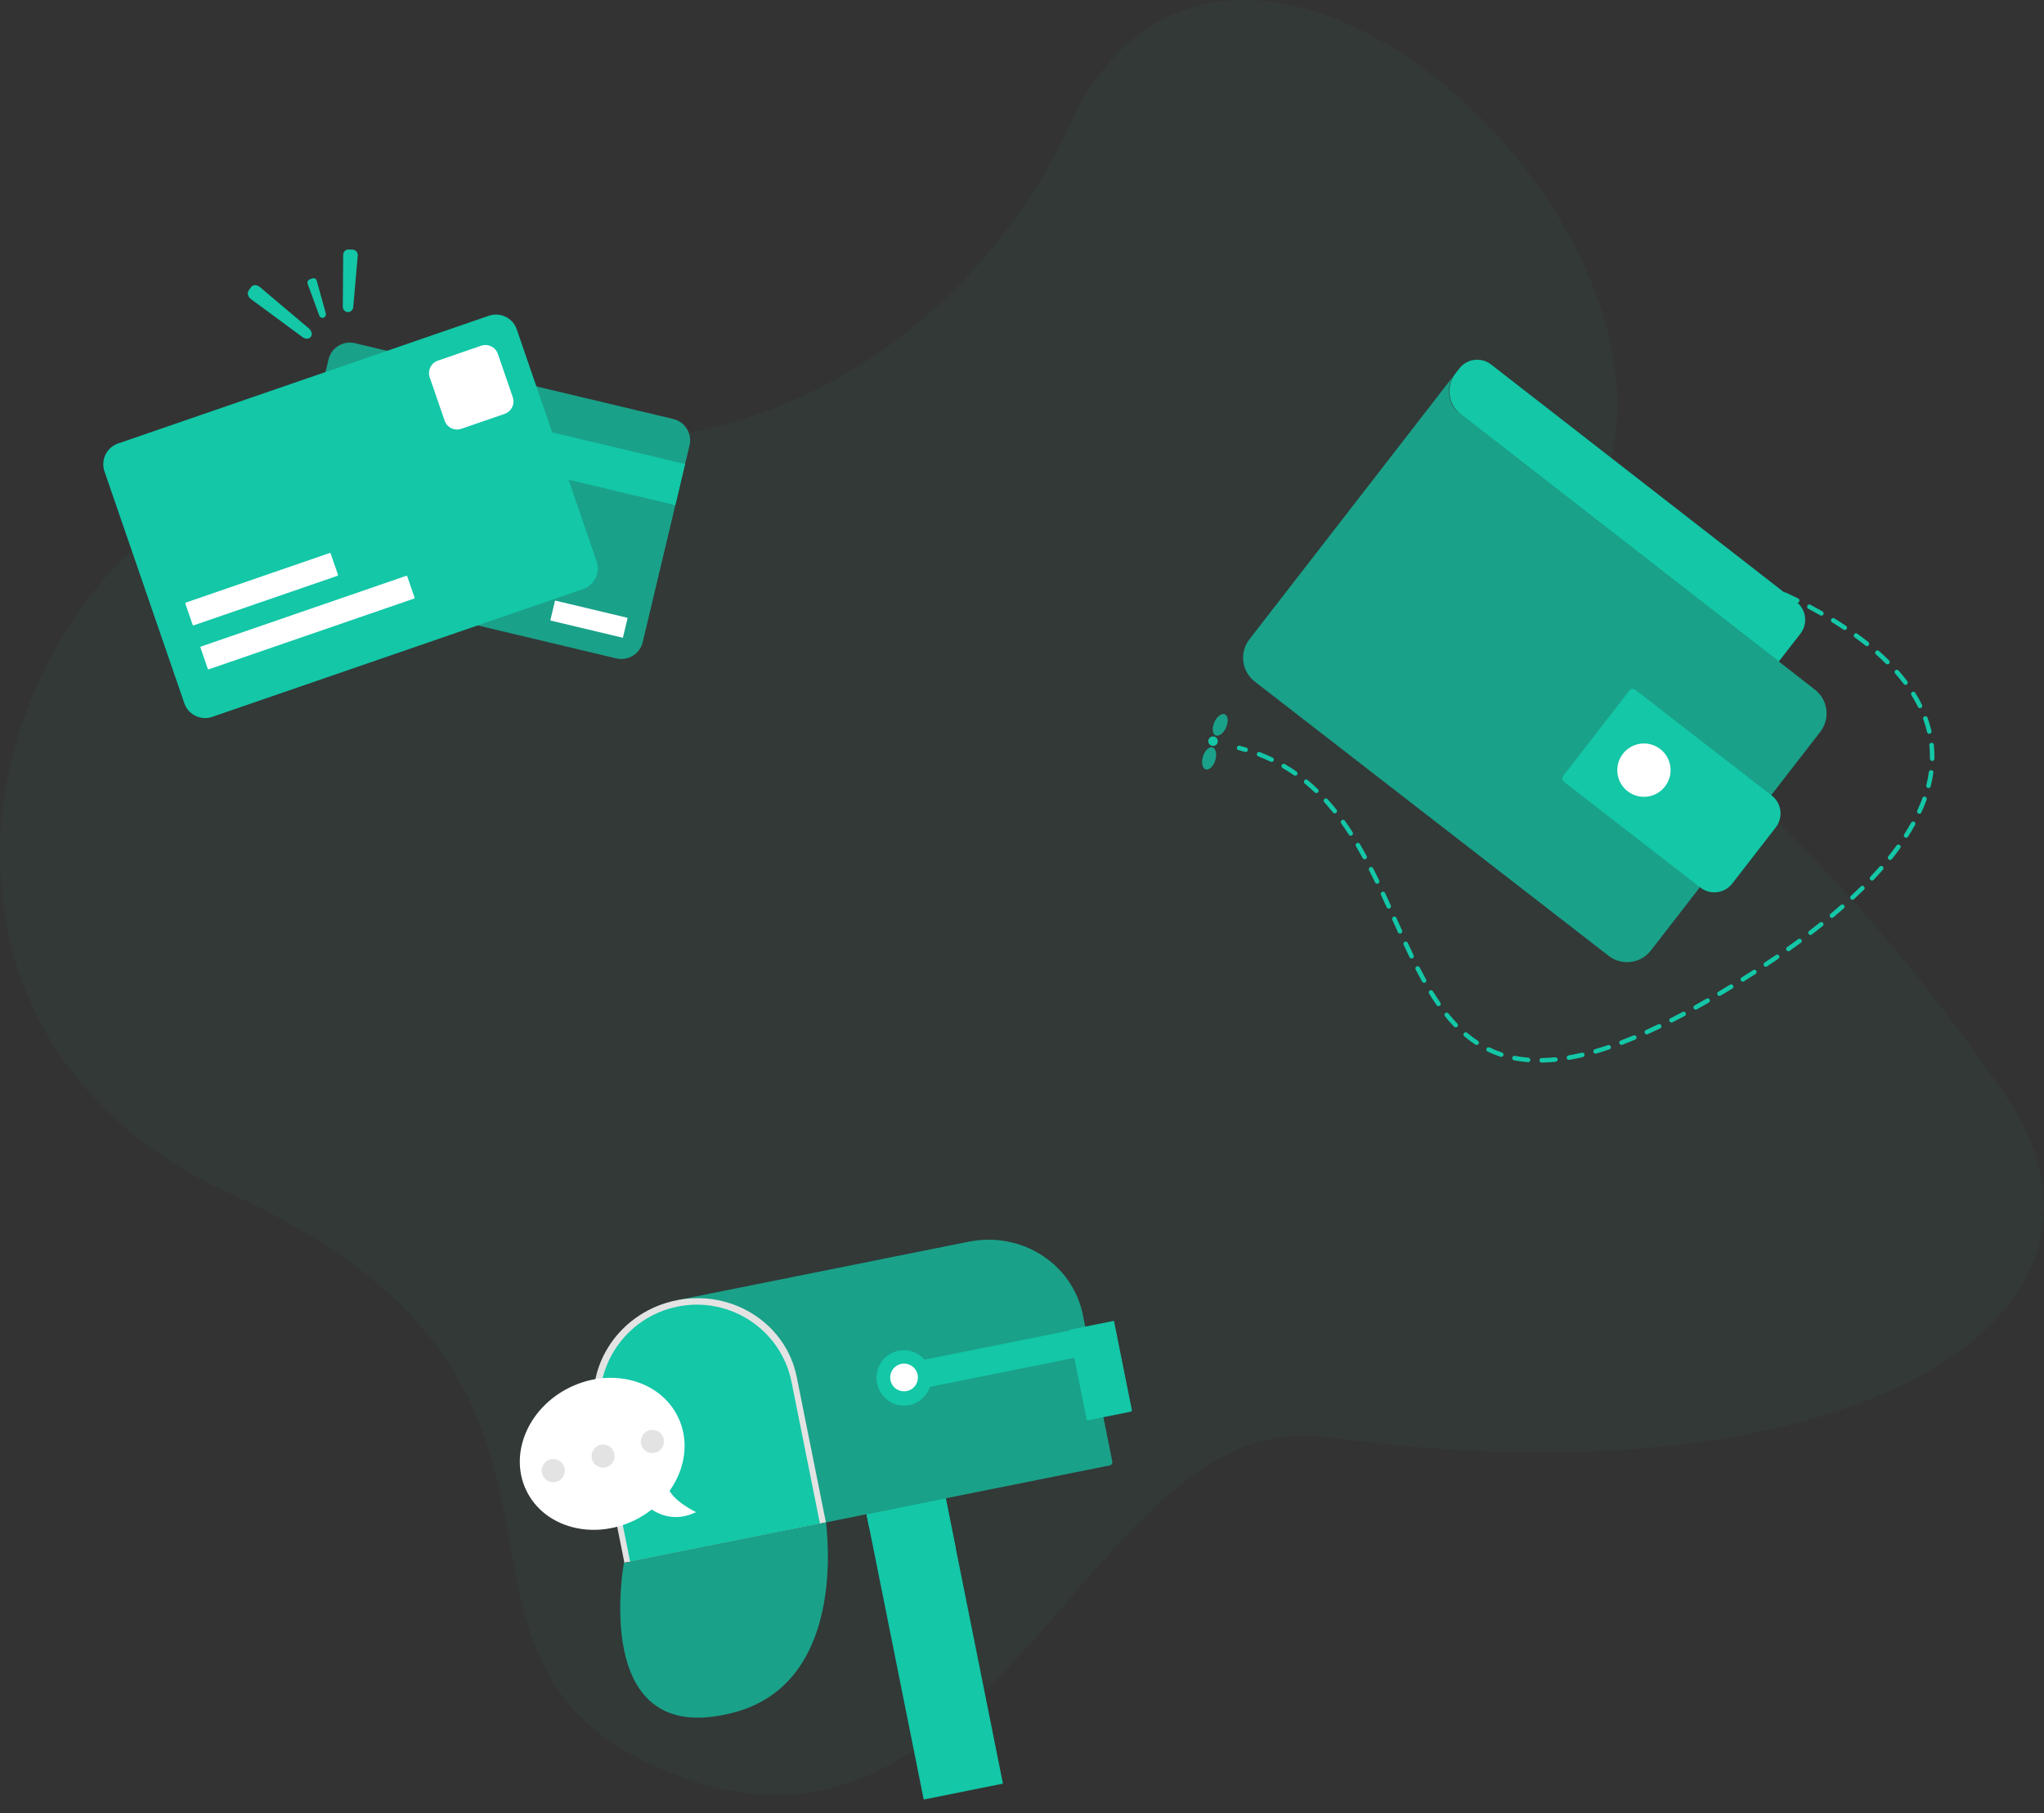 <svg width="336" height="298" viewBox="0 0 336 298" fill="none" xmlns="http://www.w3.org/2000/svg">
<rect x="0" y="0" width="336" height="298" fill="#333333" stroke="none"/>
<path d="M176.631 18.755C176.631 18.755 152.508 81.963 78.758 71.902C5.008 61.842 -33.363 163.684 37.648 196.079C108.66 228.474 63.199 272.77 110.395 291.47C164.037 312.725 178.992 230.82 217.931 236.179C303.873 248.006 354.862 216.663 329.461 179.725C284.873 114.886 255.376 119.009 264.983 74.997C274.591 30.984 202.836 -31.759 176.631 18.755Z" fill="#1AA189" fill-opacity="0.05"/>
<path d="M57.168 51.289C56.943 51.275 56.732 51.174 56.58 51.007C56.427 50.84 56.346 50.621 56.352 50.395L56.414 41.892C56.413 41.773 56.435 41.656 56.48 41.547C56.525 41.437 56.592 41.338 56.676 41.255C56.76 41.172 56.86 41.106 56.97 41.062C57.08 41.019 57.197 40.998 57.316 41L57.995 41.031C58.113 41.038 58.228 41.07 58.334 41.123C58.439 41.177 58.532 41.251 58.608 41.341C58.684 41.432 58.741 41.536 58.775 41.65C58.81 41.762 58.821 41.881 58.808 41.999L58.066 50.472C58.05 50.697 57.948 50.908 57.781 51.061C57.614 51.213 57.394 51.295 57.168 51.289Z" fill="#13C7A7"/>
<path d="M53.192 52.21C53.053 52.258 52.901 52.249 52.768 52.185C52.636 52.121 52.535 52.007 52.487 51.868L50.579 46.67C50.523 46.522 50.529 46.359 50.594 46.215C50.66 46.071 50.779 45.959 50.927 45.904L51.35 45.754C51.423 45.729 51.5 45.719 51.576 45.725C51.653 45.732 51.727 45.754 51.795 45.79C51.862 45.827 51.922 45.877 51.969 45.938C52.016 45.998 52.05 46.068 52.069 46.142L53.554 51.49C53.595 51.634 53.581 51.788 53.514 51.921C53.447 52.054 53.331 52.158 53.192 52.21Z" fill="#13C7A7"/>
<path d="M51.099 55.359C50.819 55.741 50.222 55.765 49.744 55.413L41.263 49.164C40.756 48.791 40.581 48.142 40.878 47.737L41.292 47.172C41.588 46.766 42.237 46.767 42.719 47.175L50.787 53.988C51.241 54.372 51.379 54.977 51.099 55.359Z" fill="#13C7A7"/>
<path d="M110.672 68.86L58.346 56.404C56.407 55.942 54.461 57.14 53.999 59.079L46.305 91.404C45.843 93.343 47.041 95.289 48.98 95.75L101.306 108.207C103.245 108.668 105.191 107.47 105.652 105.531L113.347 73.207C113.809 71.268 112.611 69.322 110.672 68.86Z" fill="#1AA189"/>
<path d="M112.621 76.258L53.273 62.13L51.663 68.894L111.011 83.022L112.621 76.258Z" fill="#13C7A7"/>
<path d="M103.108 101.524L91.307 98.715C91.27 98.706 91.232 98.729 91.223 98.767L90.475 101.907C90.466 101.945 90.49 101.983 90.527 101.991L102.328 104.801C102.366 104.81 102.403 104.786 102.412 104.749L103.16 101.608C103.169 101.571 103.146 101.533 103.108 101.524Z" fill="white"/>
<path d="M80.356 51.894L19.412 72.888C17.528 73.537 16.526 75.591 17.175 77.476L30.302 115.581C30.951 117.465 33.005 118.467 34.89 117.817L95.834 96.823C97.718 96.174 98.72 94.12 98.07 92.236L84.944 54.131C84.295 52.246 82.241 51.245 80.356 51.894Z" fill="#13C7A7"/>
<path d="M79.09 56.82L71.981 59.269C70.85 59.658 70.249 60.891 70.639 62.021L73.088 69.13C73.477 70.261 74.71 70.862 75.841 70.472L82.949 68.023C84.08 67.634 84.681 66.401 84.291 65.271L81.843 58.162C81.453 57.031 80.221 56.43 79.09 56.82Z" fill="white"/>
<path d="M54.191 90.888L30.546 99.034C30.478 99.057 30.442 99.131 30.465 99.199L31.669 102.695C31.693 102.763 31.767 102.799 31.834 102.776L55.48 94.63C55.548 94.607 55.584 94.533 55.561 94.465L54.356 90.969C54.333 90.901 54.259 90.865 54.191 90.888Z" fill="white"/>
<path d="M66.78 94.634L33.033 106.259C32.965 106.282 32.929 106.356 32.952 106.424L34.157 109.92C34.18 109.988 34.254 110.024 34.322 110L68.069 98.375C68.136 98.352 68.172 98.278 68.149 98.21L66.945 94.714C66.921 94.646 66.847 94.61 66.78 94.634Z" fill="white"/>
<path d="M206.261 112.015L264.44 157.094C264.954 157.492 265.54 157.784 266.167 157.955C266.793 158.126 267.447 158.172 268.091 158.091C268.736 158.009 269.357 157.801 269.921 157.479C270.485 157.157 270.98 156.727 271.378 156.214L299.223 120.276C299.621 119.763 299.913 119.176 300.084 118.55C300.256 117.923 300.301 117.27 300.22 116.625C300.138 115.981 299.93 115.359 299.608 114.795C299.286 114.232 298.856 113.737 298.343 113.339L239.842 67.871C237.849 66.323 237.738 63.176 239.08 61.597L236.255 65.231L205.381 105.078C204.983 105.591 204.69 106.177 204.519 106.804C204.348 107.43 204.302 108.084 204.384 108.729C204.466 109.373 204.673 109.995 204.995 110.559C205.318 111.122 205.747 111.617 206.261 112.015Z" fill="#1AA189"/>
<path d="M268.83 113.375L291.251 130.747C292.032 131.352 292.54 132.242 292.664 133.221C292.788 134.2 292.518 135.189 291.914 135.969L284.749 145.217C284.144 145.997 283.254 146.505 282.275 146.629C281.296 146.754 280.307 146.484 279.527 145.879L257.106 128.507C256.956 128.391 256.859 128.221 256.835 128.034C256.811 127.846 256.863 127.657 256.979 127.508L267.831 113.502C267.946 113.352 268.117 113.255 268.304 113.231C268.491 113.208 268.681 113.259 268.83 113.375Z" fill="#13C7A7"/>
<path d="M267.547 130.033C269.458 131.519 272.211 131.174 273.696 129.263C275.182 127.353 274.837 124.6 272.926 123.114C271.015 121.629 268.262 121.974 266.777 123.884C265.291 125.795 265.636 128.548 267.547 130.033Z" fill="white"/>
<path d="M245.112 59.904L295.305 98.924C296.084 99.53 296.591 100.421 296.714 101.4C296.836 102.38 296.565 103.368 295.959 104.147L292.397 108.729L240.104 68.075C239.102 67.297 238.451 66.152 238.293 64.893C238.135 63.635 238.484 62.365 239.263 61.363L239.889 60.558C240.495 59.778 241.386 59.272 242.365 59.149C243.345 59.026 244.333 59.298 245.112 59.904Z" fill="#13C7A7"/>
<path d="M281.617 93.58C281.548 93.527 281.501 93.452 281.482 93.368C281.463 93.283 281.474 93.195 281.513 93.118C281.552 93.041 281.617 92.98 281.696 92.945C281.775 92.91 281.864 92.904 281.947 92.928C281.963 92.932 282.343 93.041 283.025 93.258C283.119 93.288 283.198 93.354 283.243 93.442C283.288 93.53 283.297 93.632 283.267 93.726C283.237 93.82 283.171 93.898 283.083 93.944C282.996 93.989 282.894 93.998 282.8 93.968C282.128 93.754 281.747 93.645 281.743 93.644C281.697 93.631 281.654 93.609 281.617 93.58Z" fill="#13C7A7"/>
<path d="M241.31 170.805C241.105 170.646 240.899 170.479 240.699 170.31C240.661 170.279 240.63 170.24 240.607 170.197C240.584 170.153 240.57 170.106 240.566 170.057C240.561 170.008 240.567 169.959 240.582 169.912C240.596 169.865 240.62 169.822 240.652 169.784C240.684 169.747 240.722 169.716 240.766 169.693C240.81 169.671 240.857 169.657 240.906 169.653C240.955 169.649 241.004 169.655 241.051 169.67C241.098 169.685 241.141 169.709 241.178 169.741C241.741 170.216 242.331 170.656 242.945 171.061C242.986 171.088 243.021 171.122 243.049 171.163C243.076 171.203 243.096 171.249 243.105 171.296C243.115 171.344 243.116 171.394 243.107 171.442C243.098 171.49 243.079 171.535 243.052 171.576C243.025 171.617 242.991 171.652 242.95 171.68C242.91 171.707 242.865 171.727 242.817 171.736C242.769 171.746 242.72 171.747 242.672 171.738C242.623 171.729 242.578 171.71 242.537 171.683C242.123 171.412 241.71 171.116 241.31 170.805ZM239.071 168.78C239.057 168.769 239.043 168.757 239.031 168.744C238.522 168.215 238.015 167.638 237.524 167.029C237.462 166.953 237.433 166.854 237.444 166.756C237.454 166.658 237.503 166.568 237.58 166.506C237.657 166.444 237.755 166.415 237.853 166.426C237.952 166.436 238.042 166.485 238.104 166.562C238.581 167.154 239.074 167.715 239.567 168.228C239.633 168.296 239.67 168.386 239.672 168.48C239.673 168.574 239.639 168.665 239.576 168.735C239.513 168.805 239.426 168.849 239.333 168.857C239.239 168.866 239.145 168.838 239.071 168.78L239.071 168.78ZM244.468 172.776C244.396 172.719 244.346 172.638 244.33 172.547C244.314 172.457 244.332 172.364 244.381 172.285C244.429 172.207 244.505 172.15 244.593 172.124C244.682 172.099 244.776 172.107 244.859 172.147C245.52 172.467 246.201 172.742 246.898 172.972C246.992 173.003 247.069 173.07 247.114 173.158C247.158 173.247 247.166 173.349 247.135 173.443C247.104 173.536 247.037 173.614 246.948 173.658C246.86 173.703 246.758 173.71 246.664 173.679C245.936 173.439 245.225 173.151 244.535 172.817C244.511 172.806 244.489 172.792 244.468 172.776L244.468 172.776ZM236.238 165.286C236.208 165.263 236.182 165.235 236.161 165.204C235.747 164.61 235.329 163.969 234.918 163.3C234.867 163.216 234.85 163.115 234.873 163.019C234.896 162.923 234.956 162.84 235.04 162.788C235.125 162.737 235.226 162.72 235.322 162.743C235.418 162.766 235.501 162.827 235.553 162.911C235.956 163.568 236.366 164.196 236.772 164.78C236.823 164.853 236.846 164.942 236.836 165.03C236.827 165.119 236.787 165.201 236.722 165.262C236.658 165.323 236.573 165.359 236.484 165.364C236.396 165.368 236.308 165.341 236.238 165.286ZM248.728 174.188C248.662 174.137 248.615 174.065 248.595 173.983C248.575 173.902 248.583 173.816 248.618 173.74C248.652 173.664 248.712 173.601 248.786 173.563C248.861 173.525 248.946 173.513 249.028 173.529C249.751 173.669 250.481 173.769 251.215 173.828C251.264 173.831 251.311 173.844 251.355 173.866C251.399 173.888 251.438 173.919 251.47 173.956C251.502 173.994 251.527 174.037 251.542 174.084C251.557 174.13 251.563 174.18 251.559 174.229C251.555 174.278 251.541 174.325 251.519 174.369C251.496 174.413 251.465 174.452 251.428 174.483C251.39 174.515 251.347 174.539 251.3 174.554C251.253 174.569 251.204 174.574 251.155 174.569C250.393 174.509 249.635 174.405 248.885 174.259C248.828 174.248 248.774 174.224 248.728 174.188ZM233.871 161.453C233.832 161.422 233.799 161.384 233.774 161.34C233.427 160.715 233.069 160.043 232.708 159.341C232.685 159.297 232.671 159.249 232.667 159.2C232.663 159.151 232.668 159.102 232.683 159.055C232.698 159.008 232.722 158.965 232.753 158.927C232.785 158.89 232.824 158.859 232.868 158.836C232.912 158.814 232.959 158.8 233.008 158.796C233.058 158.792 233.107 158.798 233.154 158.814C233.2 158.829 233.244 158.853 233.281 158.885C233.318 158.918 233.349 158.957 233.371 159.001C233.727 159.696 234.082 160.361 234.425 160.979C234.467 161.054 234.481 161.141 234.466 161.225C234.451 161.31 234.407 161.386 234.342 161.442C234.277 161.498 234.194 161.53 234.108 161.532C234.023 161.534 233.939 161.506 233.871 161.453L233.871 161.453ZM253.205 174.56C253.144 174.512 253.099 174.448 253.077 174.374C253.054 174.3 253.056 174.221 253.08 174.148C253.104 174.075 253.151 174.012 253.213 173.966C253.275 173.92 253.349 173.895 253.426 173.894C254.142 173.881 254.887 173.835 255.641 173.759C255.739 173.749 255.837 173.778 255.913 173.84C255.99 173.903 256.039 173.993 256.049 174.091C256.058 174.189 256.029 174.288 255.967 174.364C255.904 174.441 255.814 174.489 255.716 174.499C254.942 174.578 254.176 174.625 253.44 174.638C253.355 174.64 253.272 174.612 253.205 174.56L253.205 174.56ZM231.808 157.446C231.763 157.411 231.726 157.366 231.701 157.314C231.396 156.683 231.08 156.015 230.736 155.271C230.715 155.226 230.704 155.178 230.702 155.129C230.699 155.081 230.707 155.032 230.724 154.986C230.741 154.94 230.766 154.898 230.8 154.862C230.833 154.826 230.873 154.797 230.917 154.776C230.961 154.756 231.009 154.744 231.058 154.742C231.107 154.74 231.156 154.748 231.201 154.765C231.247 154.781 231.29 154.807 231.325 154.84C231.361 154.873 231.391 154.913 231.411 154.957C231.754 155.698 232.068 156.363 232.371 156.99C232.408 157.066 232.418 157.152 232.4 157.234C232.381 157.316 232.336 157.389 232.27 157.442C232.205 157.494 232.124 157.524 232.04 157.524C231.956 157.525 231.874 157.497 231.808 157.446ZM229.907 153.358C229.859 153.321 229.822 153.272 229.797 153.217C229.508 152.579 229.219 151.937 228.929 151.292L228.871 151.161C228.85 151.117 228.838 151.068 228.837 151.019C228.835 150.97 228.843 150.921 228.86 150.875C228.877 150.829 228.903 150.786 228.937 150.751C228.971 150.715 229.011 150.686 229.056 150.666C229.101 150.645 229.149 150.634 229.198 150.633C229.248 150.632 229.297 150.64 229.343 150.658C229.388 150.676 229.43 150.702 229.466 150.736C229.501 150.77 229.53 150.811 229.55 150.856L229.608 150.987C229.898 151.631 230.187 152.272 230.475 152.911C230.509 152.986 230.517 153.071 230.498 153.152C230.478 153.233 230.432 153.305 230.366 153.357C230.301 153.408 230.22 153.436 230.137 153.436C230.054 153.437 229.973 153.409 229.907 153.358L229.907 153.358ZM257.678 174.113C257.621 174.069 257.578 174.009 257.555 173.941C257.531 173.873 257.528 173.799 257.546 173.73C257.563 173.66 257.6 173.596 257.653 173.547C257.706 173.498 257.772 173.465 257.843 173.453C258.551 173.33 259.285 173.179 260.025 173.004C260.121 172.982 260.221 172.999 260.304 173.051C260.387 173.103 260.447 173.186 260.469 173.281C260.492 173.377 260.476 173.477 260.425 173.561C260.373 173.645 260.292 173.705 260.196 173.728C259.442 173.906 258.693 174.06 257.97 174.186C257.919 174.195 257.867 174.193 257.817 174.181C257.766 174.168 257.719 174.145 257.678 174.114L257.678 174.113ZM228.056 149.25C228.009 149.213 227.971 149.165 227.946 149.11C227.602 148.352 227.295 147.683 227.008 147.066C226.967 146.977 226.962 146.874 226.996 146.781C227.03 146.689 227.099 146.613 227.189 146.571C227.278 146.53 227.381 146.525 227.474 146.559C227.566 146.593 227.642 146.662 227.684 146.752C227.971 147.371 228.279 148.042 228.624 148.802C228.658 148.878 228.666 148.963 228.647 149.044C228.627 149.125 228.581 149.197 228.515 149.249C228.45 149.3 228.369 149.328 228.286 149.328C228.203 149.329 228.122 149.301 228.056 149.25L228.056 149.25ZM262.059 173.086C262.004 173.044 261.963 172.987 261.939 172.923C261.915 172.859 261.909 172.789 261.922 172.722C261.935 172.655 261.966 172.592 262.012 172.541C262.058 172.491 262.118 172.454 262.183 172.435C262.878 172.233 263.595 172.008 264.316 171.764C264.409 171.733 264.511 171.74 264.6 171.784C264.688 171.827 264.756 171.905 264.787 171.998C264.819 172.092 264.812 172.194 264.768 172.282C264.724 172.371 264.647 172.438 264.554 172.47C263.823 172.716 263.095 172.945 262.391 173.15C262.334 173.166 262.275 173.169 262.217 173.158C262.159 173.147 262.105 173.122 262.058 173.086L262.059 173.086ZM226.153 145.166C226.108 145.131 226.071 145.086 226.046 145.034C225.702 144.322 225.376 143.664 225.048 143.021C225.005 142.934 224.998 142.832 225.029 142.739C225.06 142.646 225.126 142.569 225.213 142.525C225.3 142.48 225.402 142.472 225.495 142.502C225.588 142.532 225.666 142.597 225.712 142.683C226.041 143.33 226.37 143.993 226.717 144.711C226.753 144.786 226.763 144.872 226.745 144.954C226.726 145.036 226.681 145.109 226.615 145.162C226.55 145.215 226.469 145.244 226.385 145.245C226.301 145.245 226.219 145.218 226.153 145.166ZM224.101 141.15C224.061 141.119 224.027 141.079 224.003 141.034C223.635 140.359 223.264 139.702 222.899 139.082C222.874 139.039 222.858 138.993 222.851 138.944C222.844 138.896 222.847 138.847 222.859 138.799C222.871 138.752 222.893 138.708 222.922 138.669C222.952 138.63 222.988 138.597 223.031 138.572C223.073 138.547 223.119 138.531 223.168 138.524C223.216 138.517 223.265 138.52 223.313 138.532C223.36 138.545 223.404 138.566 223.443 138.596C223.483 138.625 223.515 138.662 223.54 138.704C223.909 139.331 224.285 139.995 224.657 140.678C224.698 140.754 224.711 140.84 224.696 140.925C224.68 141.009 224.636 141.085 224.571 141.14C224.506 141.195 224.423 141.227 224.338 141.229C224.252 141.23 224.169 141.203 224.101 141.15ZM221.809 137.266C221.776 137.24 221.747 137.209 221.725 137.173C221.312 136.533 220.89 135.91 220.47 135.321C220.441 135.281 220.421 135.236 220.41 135.189C220.399 135.141 220.398 135.092 220.406 135.043C220.414 134.995 220.431 134.949 220.457 134.908C220.483 134.866 220.517 134.83 220.557 134.802C220.596 134.773 220.641 134.753 220.689 134.742C220.737 134.731 220.786 134.73 220.834 134.738C220.882 134.746 220.928 134.763 220.97 134.789C221.011 134.815 221.047 134.849 221.076 134.889C221.503 135.487 221.932 136.12 222.35 136.77C222.398 136.844 222.418 136.932 222.407 137.02C222.395 137.107 222.354 137.187 222.289 137.246C222.224 137.306 222.14 137.34 222.052 137.344C221.965 137.347 221.878 137.32 221.809 137.266ZM266.325 171.65C266.273 171.61 266.232 171.556 266.208 171.495C266.183 171.433 266.176 171.367 266.185 171.301C266.195 171.236 266.222 171.175 266.264 171.123C266.305 171.072 266.359 171.032 266.421 171.009C267.1 170.751 267.8 170.472 268.502 170.18C268.547 170.16 268.596 170.149 268.645 170.148C268.695 170.147 268.744 170.156 268.79 170.175C268.836 170.193 268.878 170.22 268.913 170.255C268.948 170.29 268.976 170.331 268.995 170.377C269.015 170.423 269.024 170.472 269.024 170.522C269.024 170.571 269.014 170.62 268.995 170.666C268.975 170.711 268.947 170.753 268.911 170.787C268.876 170.822 268.834 170.849 268.788 170.867C268.079 171.162 267.371 171.444 266.685 171.705C266.625 171.727 266.561 171.734 266.498 171.725C266.435 171.715 266.375 171.69 266.324 171.651L266.325 171.65ZM206.734 124.252C206.664 124.197 206.615 124.119 206.598 124.031C206.58 123.944 206.595 123.853 206.638 123.775C206.682 123.697 206.752 123.638 206.836 123.608C206.92 123.577 207.012 123.578 207.096 123.61C207.807 123.882 208.513 124.184 209.193 124.509C209.282 124.551 209.351 124.628 209.384 124.721C209.416 124.814 209.411 124.916 209.368 125.005C209.326 125.094 209.25 125.163 209.157 125.196C209.064 125.228 208.961 125.223 208.872 125.18C208.211 124.864 207.523 124.57 206.83 124.306C206.796 124.292 206.763 124.274 206.734 124.252ZM219.187 133.6C219.163 133.582 219.142 133.561 219.124 133.538C218.653 132.949 218.167 132.378 217.68 131.841C217.615 131.767 217.582 131.671 217.588 131.574C217.593 131.476 217.637 131.385 217.709 131.319C217.782 131.253 217.877 131.219 217.975 131.223C218.072 131.227 218.165 131.269 218.231 131.341C218.729 131.889 219.225 132.472 219.706 133.073C219.763 133.145 219.792 133.234 219.787 133.325C219.782 133.416 219.744 133.503 219.68 133.568C219.616 133.633 219.531 133.672 219.44 133.678C219.349 133.684 219.259 133.656 219.187 133.6L219.187 133.6ZM210.794 126.192C210.719 126.134 210.67 126.05 210.655 125.957C210.64 125.863 210.661 125.768 210.714 125.69C210.767 125.612 210.848 125.556 210.94 125.536C211.032 125.515 211.129 125.53 211.21 125.577C211.863 125.958 212.509 126.373 213.132 126.809C213.173 126.837 213.207 126.873 213.233 126.914C213.259 126.955 213.277 127.001 213.286 127.049C213.294 127.097 213.293 127.147 213.282 127.194C213.272 127.242 213.252 127.287 213.224 127.327C213.196 127.367 213.16 127.401 213.119 127.428C213.078 127.454 213.032 127.472 212.984 127.48C212.936 127.489 212.886 127.488 212.838 127.477C212.791 127.467 212.746 127.447 212.705 127.419C212.099 126.994 211.47 126.591 210.835 126.22C210.821 126.212 210.807 126.202 210.794 126.192ZM216.161 130.271C216.151 130.263 216.141 130.254 216.131 130.245C215.593 129.728 215.035 129.23 214.473 128.765C214.397 128.702 214.349 128.612 214.34 128.514C214.33 128.415 214.36 128.317 214.423 128.241C214.486 128.165 214.577 128.117 214.675 128.108C214.773 128.098 214.871 128.129 214.948 128.191C215.524 128.668 216.096 129.178 216.647 129.708C216.716 129.774 216.757 129.864 216.761 129.959C216.765 130.054 216.733 130.147 216.671 130.219C216.609 130.291 216.521 130.337 216.426 130.346C216.332 130.356 216.237 130.329 216.161 130.271L216.161 130.271ZM270.482 169.921C270.431 169.882 270.391 169.83 270.367 169.771C270.342 169.712 270.333 169.647 270.341 169.583C270.348 169.52 270.372 169.459 270.41 169.407C270.448 169.356 270.499 169.315 270.557 169.288C271.223 168.989 271.907 168.67 272.591 168.342C272.635 168.321 272.682 168.308 272.731 168.306C272.78 168.303 272.829 168.31 272.875 168.326C272.921 168.342 272.964 168.367 273 168.4C273.036 168.433 273.066 168.472 273.087 168.516C273.108 168.56 273.121 168.608 273.123 168.657C273.126 168.706 273.119 168.755 273.103 168.801C273.087 168.847 273.062 168.889 273.029 168.926C272.996 168.962 272.957 168.992 272.913 169.013C272.224 169.344 271.534 169.665 270.863 169.967C270.801 169.995 270.733 170.005 270.666 169.997C270.599 169.989 270.535 169.963 270.482 169.921L270.482 169.921ZM274.542 167.973C274.492 167.935 274.453 167.884 274.428 167.827C274.404 167.769 274.394 167.706 274.4 167.644C274.406 167.582 274.427 167.522 274.463 167.47C274.498 167.418 274.546 167.376 274.602 167.348C275.254 167.016 275.924 166.668 276.593 166.312C276.636 166.289 276.684 166.274 276.732 166.27C276.781 166.265 276.83 166.27 276.877 166.284C276.923 166.298 276.967 166.322 277.005 166.353C277.042 166.384 277.074 166.422 277.097 166.465C277.12 166.508 277.134 166.556 277.139 166.604C277.143 166.653 277.138 166.702 277.124 166.749C277.11 166.796 277.087 166.839 277.055 166.877C277.024 166.915 276.986 166.946 276.943 166.969C276.27 167.327 275.596 167.678 274.939 168.011C274.876 168.043 274.805 168.057 274.735 168.05C274.665 168.043 274.598 168.017 274.542 167.973L274.542 167.973ZM278.518 165.858C278.469 165.82 278.431 165.771 278.406 165.714C278.381 165.658 278.37 165.597 278.375 165.535C278.38 165.474 278.4 165.415 278.433 165.363C278.466 165.311 278.512 165.268 278.565 165.238C279.206 164.883 279.863 164.51 280.52 164.132C280.563 164.107 280.61 164.09 280.658 164.083C280.707 164.076 280.757 164.079 280.805 164.092C280.852 164.104 280.897 164.126 280.936 164.156C280.976 164.186 281.008 164.223 281.033 164.266C281.058 164.309 281.074 164.356 281.08 164.405C281.086 164.454 281.082 164.503 281.069 164.551C281.056 164.598 281.034 164.643 281.003 164.682C280.973 164.72 280.935 164.753 280.892 164.777C280.232 165.157 279.571 165.532 278.927 165.889C278.863 165.925 278.79 165.94 278.718 165.935C278.645 165.929 278.575 165.902 278.518 165.858L278.518 165.858ZM282.42 163.609C282.373 163.572 282.335 163.524 282.31 163.469C282.285 163.413 282.274 163.353 282.278 163.293C282.281 163.232 282.3 163.173 282.331 163.122C282.363 163.07 282.407 163.027 282.459 162.996C283.089 162.62 283.736 162.229 284.381 161.832C284.465 161.781 284.567 161.765 284.663 161.788C284.759 161.811 284.842 161.871 284.893 161.955C284.945 162.039 284.961 162.14 284.938 162.236C284.915 162.332 284.855 162.415 284.771 162.467C284.122 162.865 283.473 163.258 282.839 163.635C282.775 163.673 282.701 163.691 282.626 163.687C282.551 163.682 282.48 163.655 282.421 163.609L282.42 163.609ZM286.26 161.254C286.213 161.217 286.175 161.17 286.15 161.115C286.125 161.061 286.114 161.002 286.117 160.942C286.12 160.882 286.137 160.824 286.167 160.772C286.197 160.721 286.239 160.677 286.29 160.645C286.912 160.253 287.55 159.846 288.185 159.436C288.226 159.408 288.272 159.39 288.32 159.38C288.369 159.371 288.418 159.371 288.467 159.381C288.515 159.391 288.561 159.411 288.601 159.439C288.642 159.467 288.677 159.502 288.703 159.544C288.73 159.585 288.748 159.631 288.757 159.68C288.766 159.728 288.765 159.778 288.754 159.826C288.743 159.874 288.723 159.92 288.695 159.96C288.667 160 288.631 160.035 288.589 160.061C287.951 160.473 287.311 160.881 286.687 161.275C286.622 161.316 286.547 161.336 286.47 161.332C286.394 161.328 286.321 161.301 286.26 161.254L286.26 161.254ZM290.043 158.807C289.996 158.771 289.959 158.724 289.934 158.67C289.909 158.617 289.897 158.558 289.899 158.499C289.901 158.44 289.917 158.383 289.946 158.331C289.975 158.28 290.016 158.236 290.065 158.203C290.695 157.784 291.322 157.36 291.927 156.945C292.008 156.889 292.109 156.868 292.206 156.886C292.303 156.904 292.389 156.96 292.444 157.041C292.5 157.122 292.522 157.223 292.504 157.32C292.486 157.417 292.43 157.503 292.348 157.559C291.74 157.976 291.11 158.402 290.477 158.823C290.412 158.866 290.336 158.888 290.258 158.885C290.18 158.882 290.105 158.855 290.043 158.807L290.043 158.807ZM293.756 156.256C293.711 156.221 293.674 156.175 293.649 156.122C293.624 156.07 293.611 156.012 293.613 155.954C293.614 155.896 293.629 155.839 293.656 155.788C293.683 155.737 293.722 155.692 293.769 155.659C294.384 155.222 294.997 154.779 295.59 154.343C295.67 154.284 295.769 154.26 295.867 154.275C295.964 154.289 296.052 154.342 296.111 154.422C296.169 154.501 296.194 154.601 296.179 154.699C296.164 154.796 296.111 154.884 296.031 154.942C295.435 155.381 294.819 155.827 294.2 156.266C294.135 156.312 294.057 156.336 293.977 156.334C293.897 156.333 293.82 156.305 293.757 156.256L293.756 156.256ZM297.385 153.585C297.34 153.55 297.303 153.505 297.278 153.454C297.253 153.403 297.24 153.346 297.241 153.289C297.241 153.232 297.254 153.176 297.279 153.125C297.305 153.074 297.341 153.03 297.387 152.995C297.987 152.536 298.582 152.071 299.156 151.613C299.233 151.553 299.331 151.525 299.429 151.536C299.526 151.548 299.615 151.597 299.677 151.674C299.738 151.751 299.766 151.848 299.756 151.946C299.745 152.044 299.697 152.133 299.62 152.195C299.043 152.656 298.443 153.124 297.839 153.586C297.774 153.636 297.694 153.663 297.612 153.663C297.529 153.663 297.45 153.635 297.385 153.585L297.385 153.585ZM300.906 150.774C300.862 150.74 300.826 150.696 300.801 150.647C300.776 150.597 300.763 150.542 300.762 150.487C300.761 150.431 300.772 150.376 300.795 150.325C300.819 150.275 300.853 150.23 300.895 150.194C301.476 149.71 302.05 149.219 302.6 148.736C302.637 148.703 302.68 148.678 302.726 148.662C302.773 148.646 302.822 148.639 302.871 148.642C302.92 148.645 302.968 148.658 303.012 148.679C303.056 148.701 303.095 148.731 303.128 148.768C303.16 148.805 303.185 148.848 303.201 148.895C303.216 148.941 303.223 148.99 303.219 149.039C303.216 149.088 303.203 149.136 303.181 149.18C303.159 149.224 303.128 149.263 303.091 149.295C302.536 149.782 301.958 150.277 301.373 150.766C301.308 150.82 301.226 150.851 301.141 150.852C301.056 150.854 300.973 150.826 300.906 150.774ZM304.291 147.801C304.248 147.768 304.213 147.726 304.189 147.678C304.164 147.63 304.15 147.578 304.147 147.524C304.145 147.47 304.154 147.416 304.175 147.366C304.195 147.316 304.227 147.271 304.266 147.234C304.822 146.719 305.368 146.198 305.887 145.687C305.922 145.652 305.963 145.624 306.009 145.605C306.054 145.586 306.103 145.577 306.152 145.577C306.201 145.577 306.25 145.587 306.296 145.606C306.341 145.625 306.382 145.653 306.417 145.688C306.451 145.723 306.478 145.764 306.497 145.81C306.515 145.856 306.524 145.905 306.524 145.954C306.523 146.003 306.512 146.052 306.493 146.097C306.473 146.142 306.445 146.183 306.41 146.217C305.885 146.734 305.334 147.26 304.772 147.78C304.707 147.84 304.624 147.875 304.536 147.879C304.448 147.883 304.361 147.856 304.291 147.802L304.291 147.801ZM307.499 144.639C307.489 144.631 307.48 144.623 307.47 144.615C307.435 144.581 307.407 144.541 307.387 144.496C307.367 144.451 307.356 144.403 307.355 144.354C307.353 144.305 307.362 144.257 307.379 144.211C307.397 144.166 307.423 144.124 307.457 144.088C307.978 143.539 308.486 142.983 308.966 142.436C309.032 142.362 309.124 142.317 309.222 142.31C309.321 142.304 309.418 142.337 309.492 142.402C309.566 142.467 309.611 142.559 309.618 142.658C309.624 142.756 309.591 142.853 309.526 142.927C309.039 143.481 308.525 144.044 307.997 144.601C307.933 144.668 307.847 144.709 307.755 144.716C307.663 144.723 307.572 144.695 307.499 144.639L307.499 144.639ZM310.468 141.252L310.463 141.249C310.425 141.218 310.394 141.18 310.37 141.137C310.347 141.094 310.332 141.047 310.326 140.999C310.321 140.95 310.326 140.901 310.339 140.854C310.353 140.807 310.376 140.763 310.406 140.725C310.571 140.521 310.733 140.315 310.889 140.115C311.189 139.729 311.484 139.338 311.764 138.951C311.792 138.911 311.829 138.877 311.87 138.851C311.912 138.825 311.959 138.807 312.007 138.799C312.056 138.791 312.105 138.793 312.153 138.804C312.201 138.816 312.246 138.836 312.286 138.865C312.326 138.894 312.36 138.931 312.385 138.973C312.411 139.015 312.428 139.061 312.435 139.11C312.443 139.159 312.441 139.208 312.429 139.256C312.417 139.304 312.396 139.349 312.366 139.388C312.081 139.781 311.782 140.179 311.477 140.571C311.319 140.775 311.154 140.984 310.987 141.192C310.925 141.268 310.837 141.317 310.74 141.328C310.643 141.339 310.546 141.312 310.469 141.252L310.468 141.252ZM313.107 137.606C313.034 137.549 312.985 137.467 312.969 137.375C312.953 137.283 312.972 137.189 313.023 137.111C313.432 136.475 313.816 135.832 314.165 135.201C314.189 135.158 314.22 135.119 314.259 135.088C314.297 135.057 314.341 135.034 314.388 135.02C314.435 135.006 314.485 135.002 314.534 135.007C314.583 135.013 314.63 135.028 314.674 135.052C314.717 135.075 314.755 135.108 314.785 135.146C314.816 135.185 314.838 135.229 314.852 135.277C314.865 135.324 314.869 135.374 314.863 135.423C314.857 135.472 314.841 135.519 314.816 135.562C314.459 136.207 314.067 136.863 313.649 137.514C313.623 137.555 313.588 137.59 313.548 137.618C313.508 137.646 313.463 137.666 313.415 137.676C313.367 137.686 313.318 137.687 313.27 137.679C313.222 137.67 313.176 137.652 313.135 137.626C313.126 137.619 313.116 137.613 313.107 137.606L313.107 137.606ZM315.279 133.669C315.213 133.617 315.166 133.545 315.146 133.463C315.126 133.382 315.134 133.296 315.169 133.22C315.483 132.536 315.766 131.845 316.009 131.168C316.024 131.121 316.049 131.077 316.082 131.04C316.115 131.003 316.155 130.972 316.199 130.951C316.244 130.929 316.292 130.917 316.342 130.914C316.391 130.911 316.441 130.918 316.487 130.935C316.534 130.952 316.577 130.978 316.613 131.011C316.65 131.045 316.679 131.085 316.7 131.13C316.721 131.175 316.732 131.224 316.734 131.273C316.735 131.323 316.727 131.372 316.709 131.419C316.459 132.116 316.169 132.827 315.846 133.53C315.822 133.581 315.788 133.626 315.744 133.662C315.701 133.698 315.65 133.723 315.596 133.736C315.541 133.75 315.484 133.751 315.429 133.739C315.375 133.727 315.323 133.703 315.279 133.669L315.279 133.669ZM316.787 129.436C316.73 129.392 316.687 129.332 316.663 129.264C316.64 129.196 316.637 129.122 316.654 129.052C316.834 128.338 316.975 127.614 317.076 126.885C317.091 126.788 317.144 126.702 317.222 126.644C317.3 126.586 317.398 126.561 317.495 126.574C317.591 126.587 317.679 126.638 317.738 126.715C317.798 126.792 317.825 126.89 317.813 126.986C317.709 127.743 317.563 128.493 317.376 129.233C317.361 129.293 317.331 129.349 317.289 129.394C317.248 129.44 317.195 129.474 317.136 129.495C317.078 129.515 317.015 129.52 316.954 129.51C316.893 129.5 316.836 129.475 316.787 129.437L316.787 129.436ZM317.392 124.988C317.346 124.953 317.309 124.907 317.284 124.855C317.259 124.803 317.247 124.745 317.248 124.687C317.261 123.953 317.228 123.218 317.151 122.487C317.14 122.389 317.169 122.291 317.231 122.214C317.293 122.137 317.383 122.088 317.482 122.078C317.58 122.067 317.678 122.096 317.755 122.158C317.832 122.22 317.881 122.31 317.891 122.409C317.972 123.17 318.006 123.935 317.992 124.701C317.991 124.77 317.97 124.837 317.933 124.896C317.896 124.954 317.843 125 317.78 125.03C317.718 125.06 317.649 125.072 317.58 125.064C317.511 125.057 317.446 125.031 317.391 124.988L317.392 124.988ZM316.915 120.525C316.848 120.472 316.801 120.399 316.781 120.316C316.613 119.6 316.402 118.894 316.15 118.203C316.116 118.11 316.12 118.008 316.162 117.918C316.204 117.829 316.279 117.76 316.372 117.726C316.465 117.692 316.567 117.696 316.657 117.738C316.746 117.78 316.815 117.855 316.849 117.948C317.111 118.667 317.331 119.401 317.506 120.146C317.524 120.221 317.518 120.299 317.489 120.371C317.46 120.442 317.41 120.503 317.345 120.544C317.28 120.586 317.204 120.606 317.127 120.602C317.05 120.599 316.976 120.572 316.915 120.524L316.915 120.525ZM284.819 94.623C284.749 94.569 284.701 94.492 284.683 94.405C284.664 94.319 284.678 94.229 284.72 94.151C284.762 94.073 284.831 94.013 284.913 93.982C284.996 93.95 285.087 93.949 285.17 93.978C285.869 94.223 286.585 94.484 287.297 94.754C287.343 94.771 287.386 94.797 287.422 94.83C287.458 94.864 287.488 94.904 287.508 94.949C287.529 94.994 287.54 95.042 287.542 95.091C287.544 95.141 287.535 95.19 287.518 95.236C287.5 95.282 287.474 95.324 287.44 95.36C287.406 95.396 287.365 95.425 287.32 95.445C287.275 95.465 287.227 95.475 287.177 95.476C287.128 95.477 287.079 95.469 287.033 95.45C286.326 95.183 285.617 94.924 284.924 94.681C284.886 94.667 284.85 94.648 284.819 94.623ZM289.035 96.219C288.964 96.164 288.915 96.085 288.898 95.996C288.881 95.908 288.896 95.817 288.941 95.739C288.986 95.661 289.057 95.602 289.142 95.573C289.227 95.544 289.32 95.546 289.403 95.58C290.102 95.864 290.804 96.158 291.49 96.456C291.58 96.496 291.65 96.57 291.685 96.661C291.721 96.752 291.719 96.854 291.68 96.944C291.641 97.034 291.568 97.105 291.477 97.141C291.386 97.178 291.284 97.177 291.194 97.139C290.513 96.844 289.816 96.551 289.124 96.27C289.092 96.257 289.062 96.24 289.035 96.219L289.035 96.219ZM315.383 116.301C315.339 116.267 315.303 116.223 315.279 116.173C314.959 115.526 314.595 114.876 314.198 114.24C314.146 114.156 314.13 114.056 314.152 113.96C314.175 113.864 314.234 113.781 314.317 113.729C314.401 113.677 314.501 113.66 314.597 113.682C314.693 113.704 314.776 113.763 314.829 113.846C315.239 114.502 315.615 115.174 315.946 115.842C315.983 115.918 315.994 116.004 315.976 116.086C315.958 116.169 315.912 116.242 315.847 116.296C315.782 116.349 315.701 116.378 315.616 116.379C315.532 116.38 315.45 116.353 315.383 116.301L315.383 116.301ZM293.17 98.014C293.097 97.958 293.048 97.877 293.032 97.787C293.015 97.697 293.033 97.604 293.08 97.526C293.128 97.448 293.203 97.39 293.29 97.364C293.378 97.337 293.472 97.344 293.555 97.382C294.243 97.701 294.929 98.03 295.596 98.361C295.684 98.404 295.752 98.482 295.783 98.575C295.815 98.669 295.808 98.771 295.764 98.859C295.72 98.948 295.643 99.015 295.55 99.047C295.456 99.078 295.354 99.071 295.265 99.028C294.604 98.7 293.924 98.374 293.242 98.058C293.216 98.046 293.192 98.031 293.17 98.014L293.17 98.014ZM313.008 112.482C312.982 112.462 312.958 112.439 312.939 112.412C312.504 111.836 312.031 111.256 311.532 110.689C311.499 110.653 311.474 110.61 311.457 110.564C311.441 110.517 311.434 110.468 311.437 110.419C311.44 110.37 311.452 110.321 311.474 110.277C311.495 110.233 311.525 110.193 311.562 110.161C311.599 110.128 311.642 110.103 311.689 110.087C311.736 110.072 311.785 110.065 311.834 110.069C311.883 110.072 311.931 110.085 311.975 110.107C312.019 110.13 312.059 110.16 312.091 110.198C312.602 110.779 313.088 111.373 313.533 111.964C313.588 112.036 313.614 112.126 313.607 112.216C313.601 112.306 313.562 112.39 313.498 112.454C313.433 112.517 313.348 112.555 313.258 112.56C313.168 112.566 313.079 112.538 313.008 112.483L313.008 112.482ZM297.207 100.016C297.134 99.959 297.084 99.876 297.069 99.784C297.053 99.692 297.073 99.598 297.123 99.52C297.174 99.441 297.252 99.385 297.342 99.362C297.433 99.338 297.528 99.35 297.61 99.393C298.283 99.75 298.951 100.117 299.595 100.484C299.681 100.533 299.744 100.614 299.77 100.709C299.796 100.805 299.783 100.906 299.734 100.992C299.685 101.078 299.604 101.141 299.509 101.167C299.414 101.193 299.312 101.18 299.227 101.131C298.589 100.768 297.928 100.404 297.261 100.051C297.243 100.041 297.225 100.029 297.208 100.016L297.207 100.016ZM301.12 102.248C301.045 102.189 300.995 102.104 300.981 102.01C300.967 101.916 300.989 101.82 301.043 101.742C301.097 101.664 301.179 101.609 301.273 101.59C301.366 101.57 301.463 101.587 301.544 101.637C302.196 102.038 302.839 102.448 303.453 102.857C303.535 102.912 303.593 102.997 303.612 103.094C303.631 103.191 303.612 103.291 303.557 103.373C303.502 103.456 303.417 103.513 303.32 103.532C303.224 103.552 303.123 103.532 303.041 103.477C302.434 103.073 301.799 102.667 301.154 102.271C301.143 102.264 301.131 102.256 301.121 102.248L301.12 102.248ZM310.038 109.098C310.026 109.089 310.014 109.079 310.003 109.068C309.49 108.558 308.942 108.045 308.374 107.543C308.337 107.511 308.307 107.471 308.286 107.427C308.264 107.383 308.251 107.336 308.248 107.287C308.245 107.238 308.252 107.189 308.267 107.142C308.283 107.096 308.308 107.053 308.341 107.017C308.373 106.98 308.413 106.95 308.457 106.929C308.501 106.907 308.548 106.895 308.597 106.892C308.646 106.889 308.695 106.896 308.742 106.912C308.788 106.928 308.831 106.953 308.867 106.985C309.445 107.496 310.004 108.02 310.528 108.541C310.595 108.607 310.635 108.697 310.638 108.792C310.641 108.887 310.608 108.979 310.546 109.051C310.483 109.122 310.396 109.166 310.301 109.175C310.207 109.184 310.112 109.157 310.038 109.099L310.038 109.098ZM304.87 104.746C304.791 104.687 304.739 104.598 304.725 104.501C304.711 104.403 304.736 104.304 304.796 104.225C304.855 104.146 304.943 104.094 305.041 104.08C305.139 104.066 305.238 104.091 305.317 104.151C305.78 104.486 306.236 104.829 306.674 105.169C306.828 105.287 306.976 105.405 307.125 105.525C307.203 105.586 307.253 105.675 307.265 105.773C307.277 105.871 307.249 105.97 307.188 106.047C307.127 106.125 307.037 106.175 306.939 106.187C306.841 106.198 306.743 106.171 306.665 106.11L306.662 106.107C306.515 105.99 306.367 105.874 306.219 105.759L306.217 105.757C305.786 105.422 305.336 105.084 304.88 104.753C304.877 104.751 304.873 104.748 304.87 104.746L304.87 104.746Z" fill="#13C7A7"/>
<path d="M203.457 123.219C203.39 123.167 203.342 123.093 203.323 123.01C203.303 122.926 203.313 122.839 203.351 122.762C203.388 122.685 203.451 122.624 203.529 122.588C203.606 122.552 203.694 122.544 203.777 122.565C204.142 122.657 204.509 122.757 204.868 122.862C204.914 122.875 204.958 122.898 204.996 122.929C205.034 122.959 205.066 122.997 205.09 123.04C205.113 123.083 205.128 123.13 205.133 123.179C205.138 123.227 205.134 123.276 205.12 123.323C205.107 123.37 205.084 123.414 205.053 123.452C205.023 123.49 204.985 123.522 204.942 123.545C204.899 123.569 204.852 123.584 204.803 123.589C204.755 123.594 204.706 123.59 204.659 123.576C204.309 123.474 203.951 123.376 203.594 123.286C203.545 123.274 203.498 123.251 203.457 123.219Z" fill="#13C7A7"/>
<path d="M199.821 120.87C200.356 121.105 201.131 120.519 201.551 119.56C201.972 118.602 201.879 117.635 201.344 117.4C200.809 117.165 200.034 117.751 199.613 118.71C199.193 119.668 199.285 120.635 199.821 120.87Z" fill="#1AA189"/>
<path d="M198.205 126.451C198.764 126.622 199.465 125.949 199.771 124.948C200.077 123.947 199.872 122.997 199.313 122.826C198.754 122.656 198.053 123.329 197.747 124.329C197.441 125.33 197.646 126.28 198.205 126.451Z" fill="#1AA189"/>
<path d="M198.927 122.431C199.268 122.696 199.76 122.635 200.025 122.293C200.29 121.952 200.228 121.46 199.887 121.195C199.546 120.93 199.054 120.991 198.789 121.333C198.524 121.674 198.585 122.166 198.927 122.431Z" fill="#13C7A7"/>
<path d="M155.464 246.248L157.101 254.397L164.869 293.141L151.843 295.751L142.869 250.996L142.441 248.864L155.464 246.248Z" fill="#13C7A7"/>
<path d="M178.012 216.118L182.842 240.195C182.856 240.266 182.856 240.338 182.842 240.409C182.828 240.48 182.801 240.547 182.761 240.607C182.721 240.667 182.67 240.718 182.61 240.758C182.55 240.798 182.483 240.826 182.412 240.84L119.317 253.498L111.329 213.68L159.241 204.069C167.925 202.326 176.328 207.72 178.012 216.118Z" fill="#1AA189"/>
<path d="M130.97 226.304L135.763 250.195L102.644 256.839L97.851 232.949C96.086 224.152 102.07 215.534 111.216 213.7C120.361 211.865 129.206 217.508 130.97 226.304Z" fill="#E3E3E3"/>
<path d="M149.49 230.926C147.05 231.415 144.664 229.811 144.17 227.348C143.676 224.884 145.258 222.484 147.699 221.995C148.477 221.84 149.283 221.893 150.034 222.151C150.784 222.408 151.454 222.86 151.973 223.459L182.802 217.275L183.698 221.74L152.869 227.925C152.621 228.679 152.178 229.354 151.584 229.881C150.991 230.408 150.268 230.768 149.49 230.926Z" fill="#13C7A7"/>
<path d="M130.114 227.123L134.783 250.4L103.584 256.659L98.914 233.382C97.195 224.812 102.786 216.463 111.401 214.735C120.017 213.007 128.394 218.553 130.114 227.123Z" fill="#13C7A7"/>
<path d="M149.461 228.499C150.628 228.03 151.193 226.704 150.724 225.537C150.255 224.37 148.928 223.804 147.761 224.274C146.594 224.743 146.029 226.069 146.498 227.236C146.968 228.403 148.294 228.968 149.461 228.499Z" fill="white"/>
<path d="M183.129 217.127L186.058 231.728C186.07 231.79 186.057 231.856 186.022 231.909C185.986 231.963 185.931 232 185.868 232.012L178.71 233.448C178.697 233.451 178.684 233.448 178.674 233.441C178.663 233.434 178.656 233.423 178.653 233.411L175.686 218.62C175.684 218.607 175.686 218.594 175.693 218.584C175.7 218.573 175.711 218.566 175.724 218.563L183.072 217.089C183.085 217.087 183.098 217.089 183.108 217.096C183.119 217.103 183.126 217.114 183.129 217.127Z" fill="#13C7A7"/>
<path d="M110.063 245.026C111.173 246.976 114.423 248.518 114.423 248.518C111.072 250.15 108.42 248.95 107.139 248.088C106.261 248.775 105.312 249.367 104.309 249.854C97.43 253.204 89.475 251.032 86.537 245C83.6 238.967 86.796 231.365 93.675 228.015C100.555 224.666 108.509 226.837 111.447 232.87C113.358 236.794 112.671 241.384 110.063 245.026Z" fill="white"/>
<path d="M135.799 250.196C135.804 251.137 139.665 277.675 119.265 281.767C97.039 286.613 102.561 256.864 102.561 256.864L135.799 250.196Z" fill="#1AA189"/>
<path d="M99.847 241.066C100.819 240.675 101.29 239.57 100.899 238.597C100.508 237.625 99.403 237.154 98.431 237.545C97.458 237.936 96.987 239.041 97.378 240.014C97.769 240.986 98.874 241.457 99.847 241.066Z" fill="#E3E3E3"/>
<path d="M91.657 243.468C92.635 243.074 93.109 241.962 92.716 240.984C92.322 240.006 91.21 239.532 90.232 239.925C89.254 240.319 88.78 241.431 89.173 242.409C89.567 243.387 90.679 243.861 91.657 243.468Z" fill="#E3E3E3"/>
<path d="M107.957 238.676C108.935 238.283 109.409 237.171 109.016 236.193C108.622 235.214 107.51 234.74 106.532 235.134C105.554 235.527 105.08 236.639 105.473 237.617C105.866 238.595 106.978 239.07 107.957 238.676Z" fill="#E3E3E3"/>
<path d="M155.466 246.247L157.103 254.396L142.871 250.995L142.443 248.863L155.466 246.247Z" fill="#13C7A7"/>
</svg>

